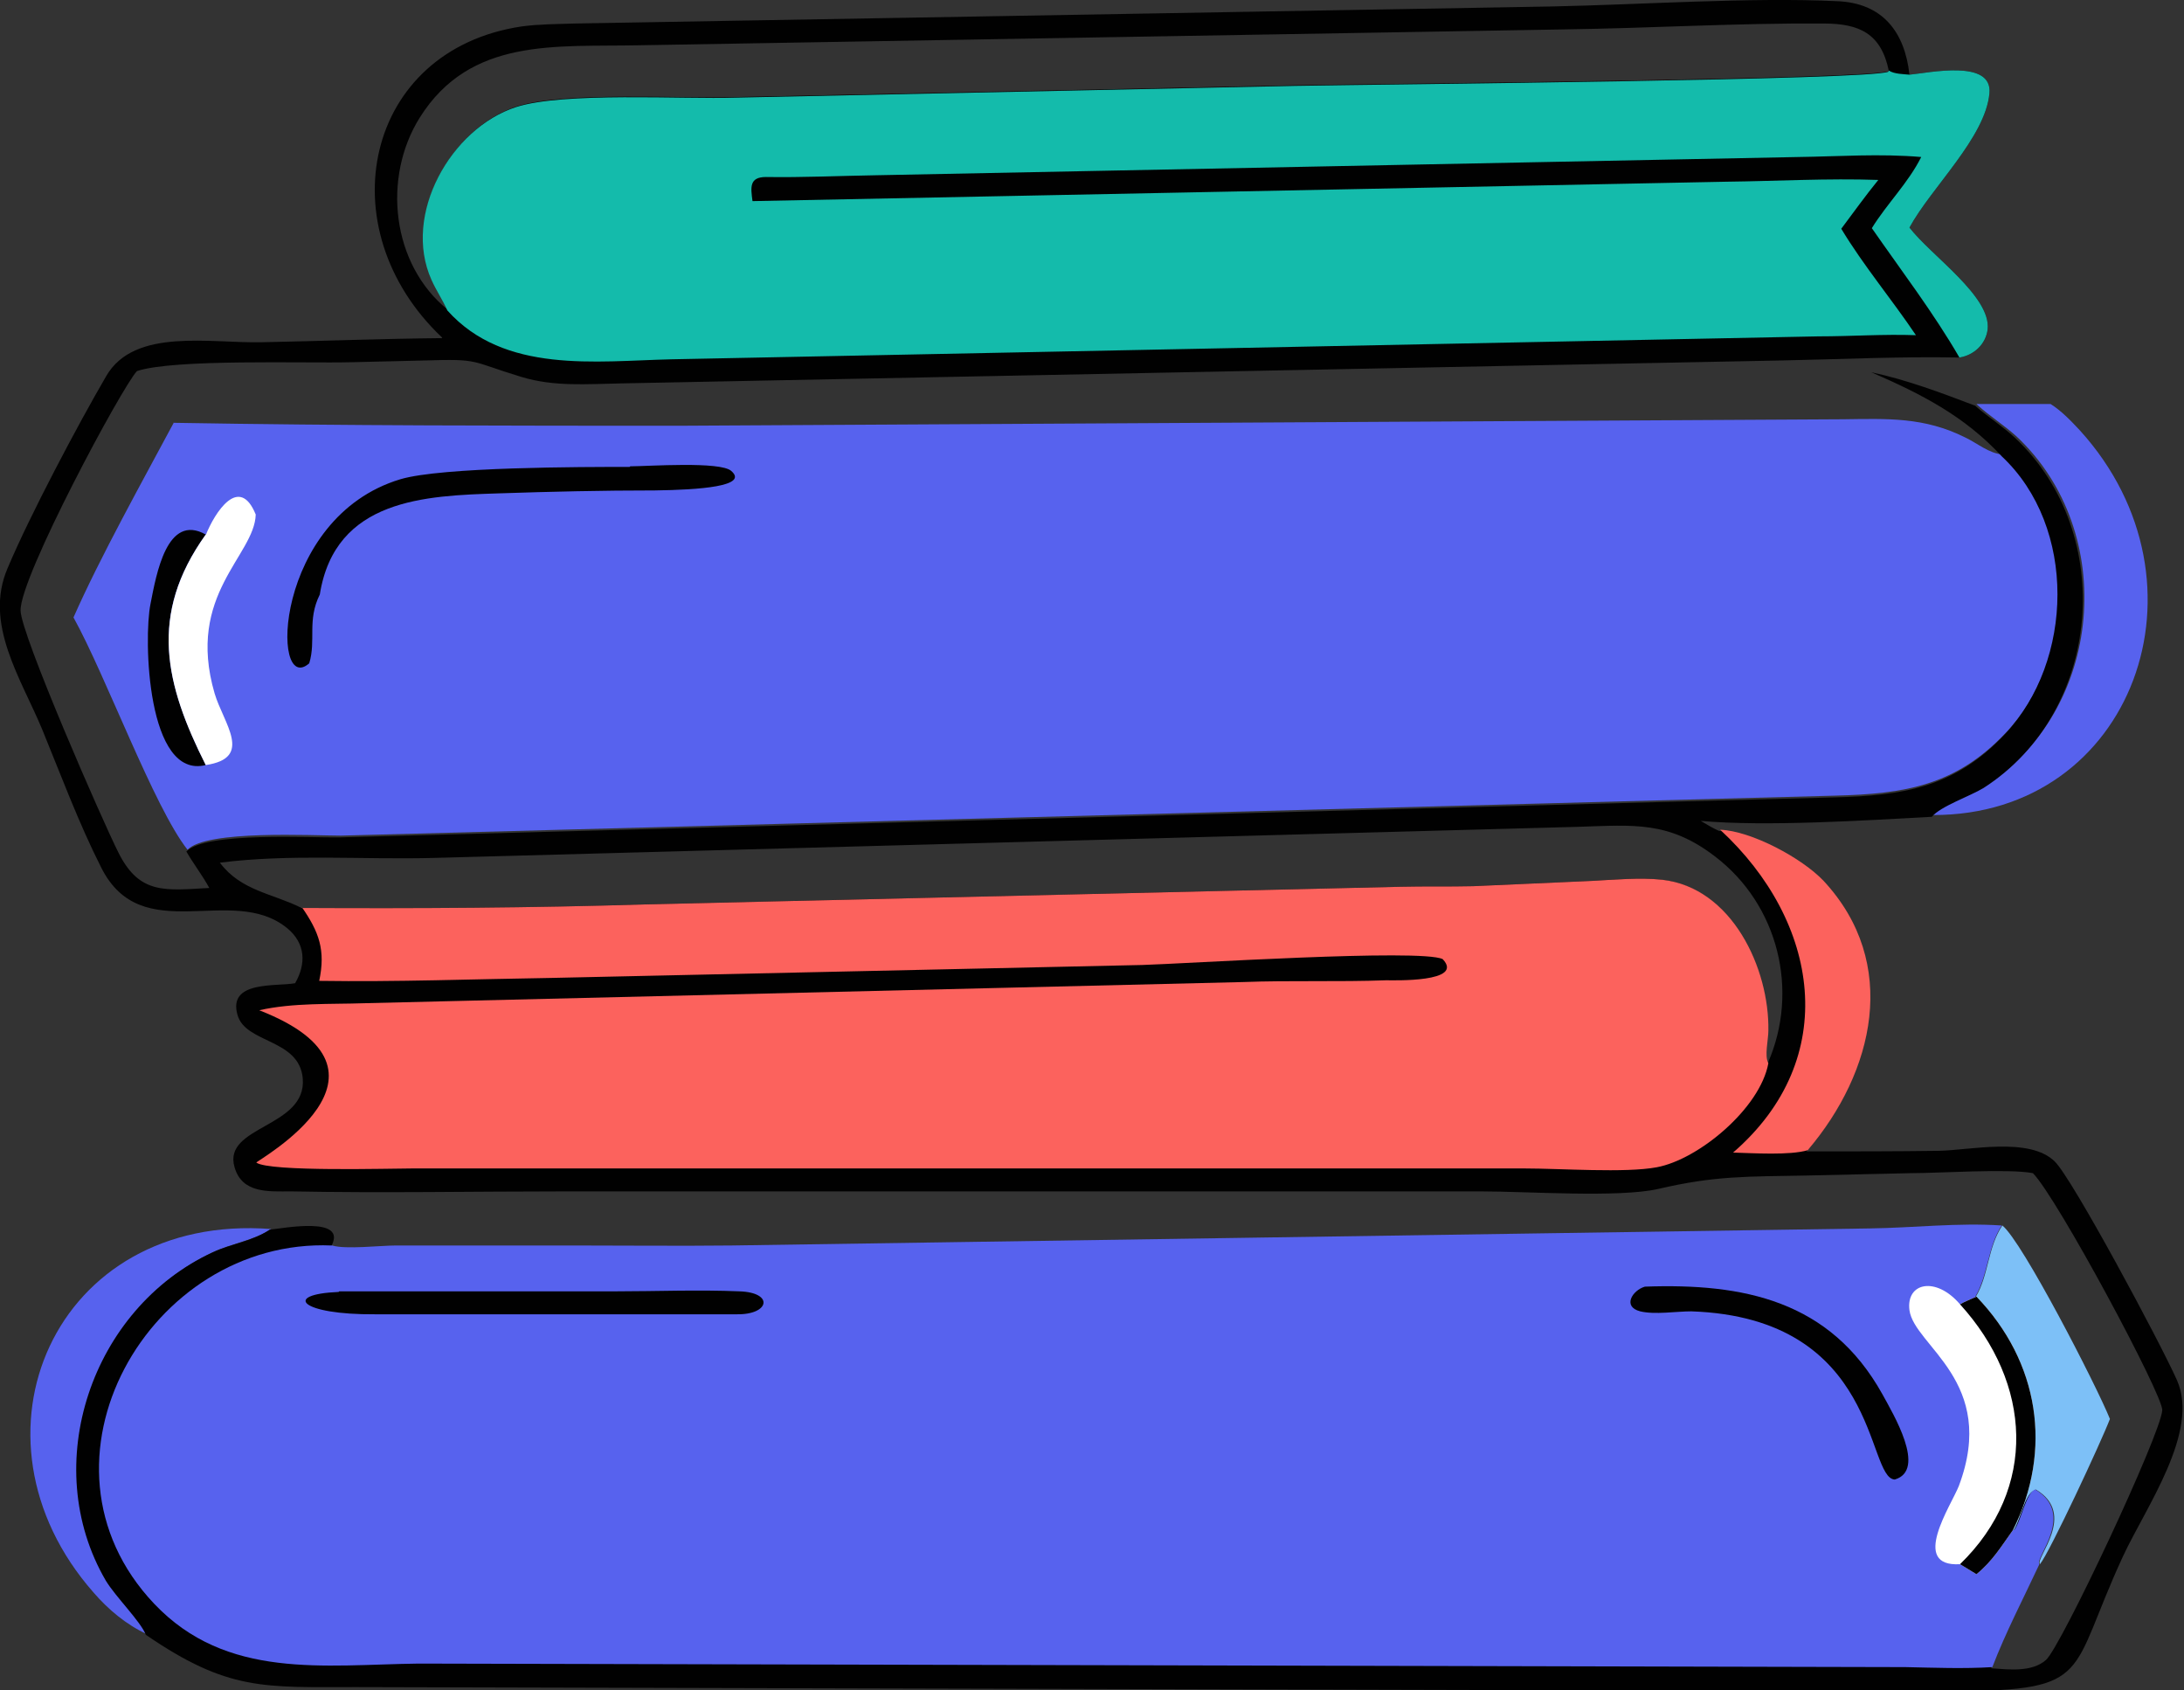<svg xmlns="http://www.w3.org/2000/svg" version="1.1" xmlns:xlink="http://www.w3.org/1999/xlink" xmlns:svgjs="http://svgjs.dev/svgjs" width="371.5" height="287.4"><rect width="100%" height="100%" fill="#333333" stroke="none"/><svg xmlns="http://www.w3.org/2000/svg" version="1.1" viewBox="0 0 371.5 287.4">
  <defs>
    <style>
      .cls-1 {
        fill: #7dc0f7;
      }

      .cls-2 {
        fill: #010101;
      }

      .cls-3 {
        fill: #fff;
      }

      .cls-4 {
        fill: #fc625d;
      }

      .cls-5 {
        fill: #14bbab;
      }

      .cls-6 {
        fill: #5762ee;
      }
    </style>
  </defs>
  <!-- Generator: Adobe Illustrator 28.7.1, SVG Export Plug-In . SVG Version: 1.2.0 Build 142)  -->
  <g>
    <g id="SvgjsG1036" data-name="Слой_1">
      <path class="cls-1" d="M340.6,208.4c3.4,2.7,16,27.2,18.3,32.9-1.4,3.7-10.2,22.6-11.9,24.7-.9-1,6.4-8.5-.7-12.7-1.5.5-2.4,5.4-3.6,7h-.4c6.8-13.7,4.5-28.7-6.2-39.8,2.2-3.7,2-8.4,4.5-12.1Z"></path>
      <path class="cls-6" d="M25,277.9c-3.5-1.6-6.6-4.2-9.1-7.1-23.3-26.5-6.6-64.6,30.2-61.8-3,2-6.6,2.4-9.8,3.9-20.4,9.5-29.6,36.1-18.1,55.8,1.7,2.8,5.9,6.9,6.8,9.2Z"></path>
      <path class="cls-6" d="M348.8,68.7c1.9,1.2,3.5,2.9,5,4.5,23.5,25.9,9,65.5-25,65.4,1.5-1.9,6.5-3.5,8.8-4.9,20.2-12.9,22.8-43.2,5.4-59.5-2.1-1.9-4.5-3.4-6.6-5.3l-.2-.2h12.6Z"></path>
      <path class="cls-6" d="M29.5,71.9c28.9.5,57.4.5,86.3.5l197.7-1.1c7.6-.1,13.8-.4,20.8,3.1,2.1,1,4,2.7,6.4,2.9,12.9,12.1,12.3,34.8.5,47.3-8.5,9-17.2,10.4-29,10.7l-254.2,6.8c-4.7,0-22.9-1-26.1,2.4-5.7-7.2-13.9-29.6-19.4-39.5,4.5-10.2,11.8-23.3,17.1-33.2Z"></path>
      <path class="cls-2" d="M35,130.1c-10,2.5-10.6-21.5-9.4-27.4,1-5.1,2.8-15.5,9.4-11.8-9.8,13.6-6.9,25.5,0,39.2Z"></path>
      <path class="cls-3" d="M35,91c1.5-3.8,5.7-10.4,8.5-3.5-.2,7-11.9,13.6-7,30.4,1.5,5.1,6.7,11-1.5,12.2-6.9-13.7-9.8-25.5,0-39.2Z"></path>
      <path class="cls-2" d="M107.2,79.3c2.9,0,15.4-.9,17.2.8,3,2.6-5.5,3.2-13,3.3-8.9,0-17.7.2-26.6.5-12.4.4-27.8.9-30.4,17.2-2.2,4.4-.6,7.8-1.8,11.7-6.6,5.8-6.1-24.8,15.5-31.3,7-2.1,31-2.1,39-2.1Z"></path>
      <path class="cls-2" d="M75.2,57.4c-19.7-18.6-13.2-48.9,13.5-52.9,2.9-.4,6-.4,9-.5l166.2-2.9c15.1-.3,33.9-1.6,48.6-.9,7.7.3,11.5,5.2,12.3,12.5,3.3-.3,14.2-2.7,13.6,3.2-.7,7.5-9.9,16-13.6,22.8,3.7,4.8,13.9,11.7,13.3,17.3-.3,2.5-2.3,4.4-4.8,4.8-10.1-.2-20.2.3-30.4.5l-197.3,3.9c-5.7.1-11.3.6-16.9-1.1-8.9-2.7-6.9-3.1-16.5-2.8l-12.5.3c-7.9.2-30-.6-36.4,1.5-2.5,2.6-19.9,35-19.8,40.7,0,4,14.1,36.2,16.7,41.3,3.6,7.1,8,6.3,15.4,5.9-1.2-2.2-2.7-4.1-3.9-6.2,3.2-3.4,21.5-2.3,26.1-2.4l254.2-6.8c11.8-.3,20.5-1.7,29-10.7,11.8-12.5,12.3-35.3-.5-47.3-6.4-6.9-13.7-10.6-22.2-14.3,6.1,1.3,11.9,3.5,17.7,5.7l.2.2c2.1,1.8,4.6,3.4,6.6,5.3,17.3,16.3,14.7,46.6-5.4,59.5-2.3,1.4-7.3,3.1-8.8,4.9-11.1.6-28.1,1.7-39.3.7,1,.6,2,1.2,3.1,1.7,5.3.2,13.9,4.8,17.6,8.7,13,14,8.6,32.5-2.7,45.8,7.5,0,15,0,22.5-.1,5.3-.1,15.4-2.4,19.7,1.8,3,2.9,17.9,30.7,20.8,37.2,3.9,8.8-5.3,21.6-9.2,30-9.3,20.1-5,22.7-28.2,22.9l-272.3-.7c-15.7,0-21.8.7-35.8-8.9-.9-2.3-5.1-6.4-6.8-9.2-11.5-19.7-2.4-46.3,18.1-55.8,3.2-1.5,6.8-1.9,9.8-3.9,2.2-.2,13.4-2.4,10.4,2.9,2.3.7,8.2,0,10.9,0h29.8c9.1,0,18.2.1,27.3,0l193.5-2.9c7.5-.1,15-1,22.5-.5-2.4,3.6-2.3,8.4-4.5,12.1,10.7,11.1,13,26.1,6.2,39.7h.4c1.2-1.5,2-6.4,3.6-6.9,7,4.2-.2,11.7.7,12.7-2.7,5.8-5.7,11.5-8,17.5,3,.2,6.9.7,9.3-1.4,2.5-2.1,19.6-38.5,19.8-42.5.1-2.6-17.8-36-22-40.3-4.2-.8-15.8,0-20.7,0l-17.7.4c-10.2.2-15.6,0-25.4,2.3-6.8,1.5-22.1.4-30.1.4H96.3c-15.6,0-31.2.3-46.8,0-3.8,0-8.3.4-9.6-4.1-2.1-7.1,12.3-6.7,11.6-15.1-.6-6.8-9.7-5.9-11.1-10.8-1.7-5.9,6.6-4.8,9.8-5.4,1.9-3.3,1.8-6.8-1.4-9.4-9.4-7.6-24.7,3.5-31.6-10.3-3.8-7.5-6.8-15.6-10-23.4-3.6-8.7-10-18-5.9-27.5,3.8-9,11.9-24.3,16.8-32.7,4.8-8.2,17.7-5.5,26.4-5.7,10.2-.2,20.5-.6,30.7-.7ZM37.4,146.7c3.6,4.8,8.9,5.2,13.9,7.7,19.4.1,38.9,0,58.3-.6l128.5-3c4.1-.1,8.2,0,12.4-.1l20.2-.9c3.9-.2,8.1-.6,11.9-.2,11.9,1.3,18.3,15.1,18.1,25.7,0,1.5-.7,4.3,0,5.5,5.4-12.3,1.8-26.9-8.9-35.1-7.9-6.1-13.9-5.4-23.2-5.1l-195,5.3c-12,.3-24.4-.7-36.2.8ZM76.2,52.7c-.8-1.8-1.9-3.4-2.7-5.2-5-11.1,3.3-25.8,14.4-29.4,8.1-2.6,28.3-1.3,37.4-1.6l95.2-2c17.2-.3,97.5-1,100.8-2.4-1.3-6.4-5-8.1-11.1-8.1-14.7-.1-29.5.8-44.2,1l-157.4,2.7c-14,.3-28.6-1.4-37.2,12.3-6.4,10.2-4.8,25,4.8,32.7Z"></path>
      <path class="cls-4" d="M292.6,141.1c5.3.2,13.9,4.8,17.6,8.7,13,14,8.6,32.5-2.7,45.8-3.1.9-9.2.5-12.7.4,18.5-16,14.7-39.3-2.2-54.9Z"></path>
      <path class="cls-5" d="M321.3,12c.9.6,2.5.6,3.5.7,3.3-.3,14.2-2.7,13.6,3.2-.7,7.5-9.9,16-13.6,22.8,3.7,4.8,13.9,11.7,13.3,17.3-.3,2.5-2.3,4.4-4.8,4.8-4.4-7.6-9.9-14.8-14.9-22,2.6-4.2,6.2-7.7,8.4-12.1-7-.6-13.9-.1-20.9,0l-156.8,3.1c-6.3.1-12.6.4-18.8.3-2.9,0-2.6,1.8-2.3,4.1l165.6-3.3c8.6-.1,17.3-.6,25.9-.3-2.2,2.7-4.2,5.5-6.3,8.3,3.8,6.3,8.6,12,12.7,18.1-5.5-.2-11,.2-16.6.2l-195.1,3.9c-12.9.3-28.4,2.5-38.1-8.3-.8-1.8-1.9-3.4-2.7-5.2-5-11.1,3.3-25.8,14.4-29.4,8.1-2.6,28.3-1.3,37.4-1.6l95.2-2c17.2-.3,97.5-1,100.8-2.4Z"></path>
      <path class="cls-4" d="M51.4,154.4c19.4.1,38.9,0,58.3-.6l128.5-3c4.1-.1,8.2,0,12.4-.1l20.2-.9c3.9-.2,8.1-.6,11.9-.2,11.9,1.3,18.3,15.1,18.1,25.7,0,1.5-.7,4.3,0,5.5-1.4,7.7-11.9,16.4-19,17.7-5.3,1-16.4.2-22.4.2H70.1c-3.7,0-24.3.6-26.5-1,0-.3,27.4-15.4.5-25.9,5.7-1.3,12.1-1,17.9-1.2l149.5-3.6c7.8-.3,16.2,0,24.3-.3,1.2,0,13.4.4,9.6-3.6-3.7-1.8-44,.8-51.1,1l-100.5,2.2c-13.2.2-26.3.7-39.5.5,1.1-5.2,0-8.3-3-12.6Z"></path>
      <path class="cls-6" d="M56.5,211.8c2.3.7,8.2,0,10.9,0h29.8c9.1,0,18.2.1,27.3,0l193.5-2.9c7.5-.1,15-1,22.5-.5-2.4,3.6-2.3,8.4-4.5,12.1,10.7,11.1,13,26.1,6.2,39.7h.4c1.2-1.5,2-6.4,3.6-6.9,7,4.2-.2,11.7.7,12.7-2.7,5.8-5.7,11.5-8,17.5-4.9.3-9.9.1-14.8,0l-252.9-.6c-16.1.2-32.7,2.8-45-10.2-22.7-24-.8-62.2,30.2-60.9Z"></path>
      <path class="cls-2" d="M279.8,218.8c16.7-.6,31.5,2.3,40.4,18.3,1.8,3.3,7.6,12.9,2.1,14.5-4.9-.2-2.5-27.5-34.6-28.6-2.6,0-6.2.6-8.7,0-3.1-.8-1.3-3.6.8-4.2Z"></path>
      <path class="cls-2" d="M57.7,219.6h46.9c7,0,14.2-.3,21.2,0,5.9.2,5.1,4-.5,3.9h-61.5c-12.7.1-15.8-3.4-6.2-3.8Z"></path>
      <path class="cls-3" d="M333.4,266c-8.6.5-1.5-10-.2-13.3,6.7-17.8-7.6-23.8-8.4-29.9-.6-4.7,4.5-5.8,8.6-1,.9-.5,1.9-.9,2.8-1.3,10.7,11.1,13,26.1,6.2,39.7-2,2.8-3.5,5.3-6.2,7.5l-2.8-1.7Z"></path>
      <path class="cls-2" d="M336.2,220.5c10.7,11.1,13,26.1,6.2,39.7-2,2.8-3.5,5.3-6.2,7.5l-2.8-1.7c13.3-12.9,12.2-30.8,0-44.2.9-.5,1.9-.9,2.8-1.3Z"></path>
    </g>
  </g>
</svg><style>@media (prefers-color-scheme: light) { :root { filter: none; } }
@media (prefers-color-scheme: dark) { :root { filter: none; } }
</style></svg>